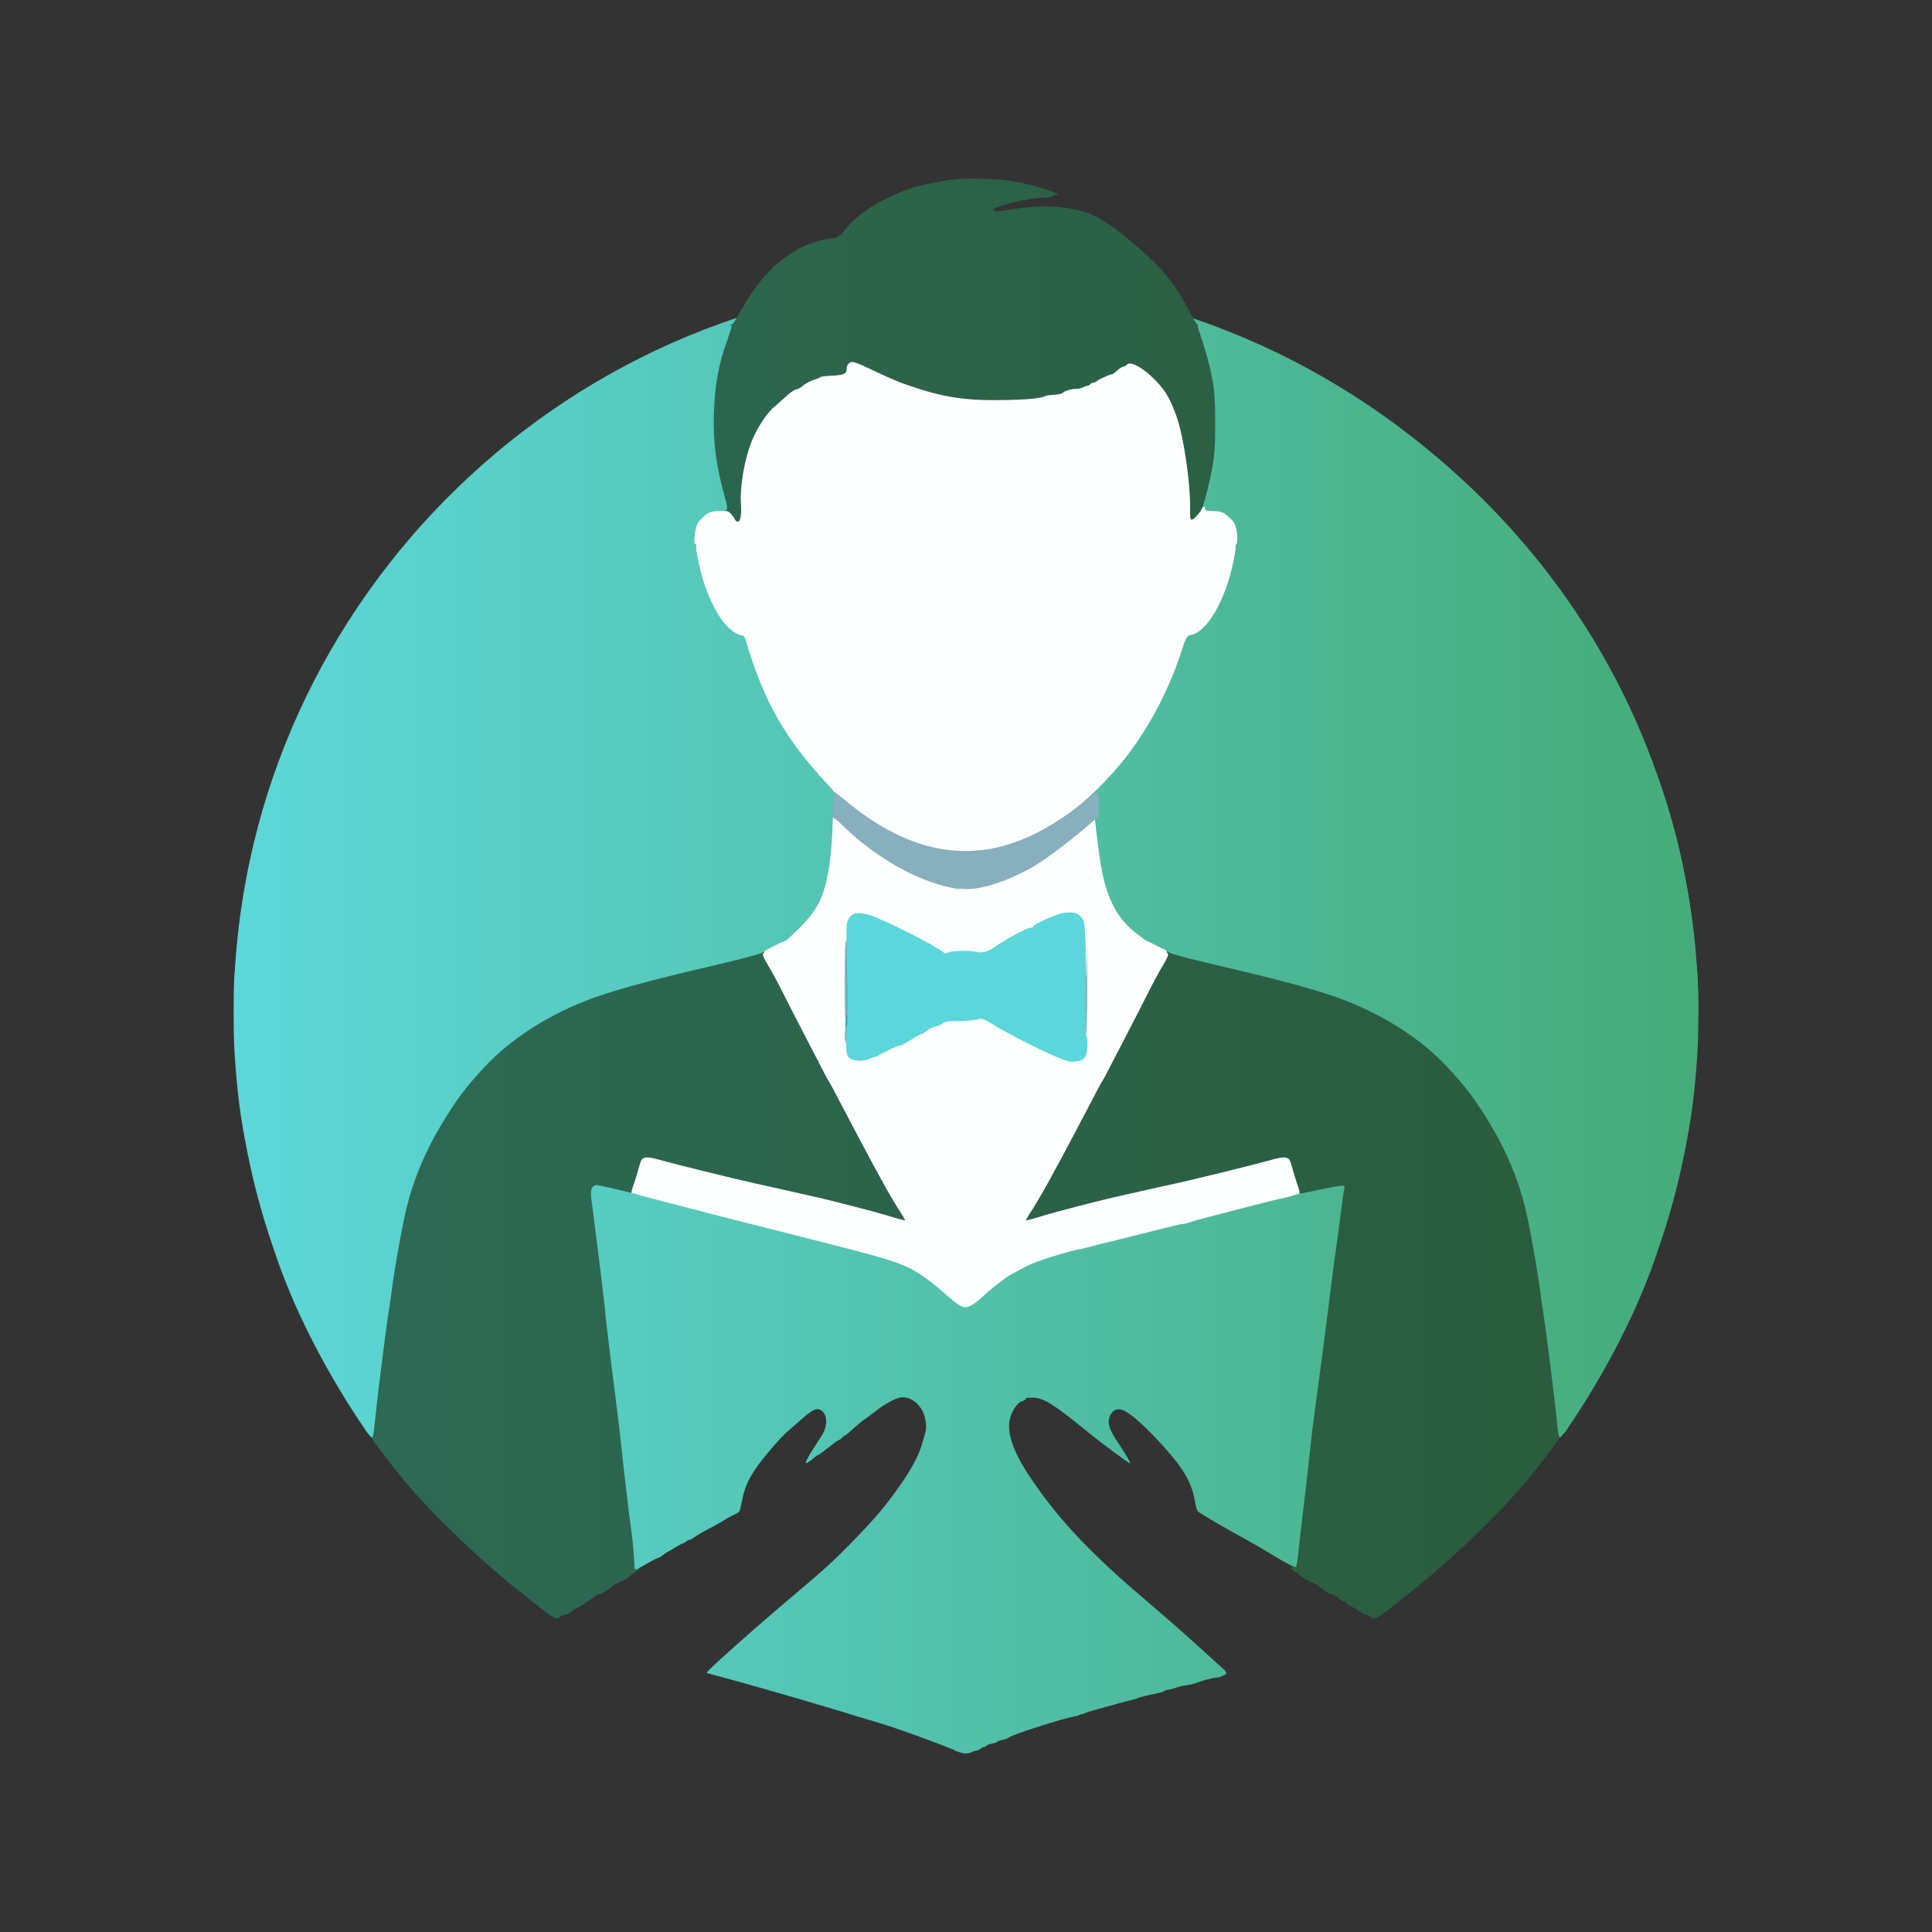 <?xml version="1.0" encoding="UTF-8"?>
<svg xmlns="http://www.w3.org/2000/svg" version="1.1" xmlns:xlink="http://www.w3.org/1999/xlink" viewBox="0 0 1007 1007">
  <rect x="0" y="0" width="1007" height="1007" fill="#333333" stroke="none"/>
  <defs>
    <style>
      .cls-1 {
        fill: url(#Gradiente_sem_nome_5);
      }

      .cls-2 {
        fill: url(#Gradiente_sem_nome_2);
      }

      .cls-3 {
        fill: url(#Gradiente_sem_nome);
      }

      .cls-4 {
        fill: #87afbe;
      }

      .cls-5 {
        fill: #24afcd;
      }

      .cls-6 {
        fill: url(#Gradiente_sem_nome_4);
      }

      .cls-7 {
        fill: url(#Gradiente_sem_nome_6);
      }

      .cls-8 {
        fill: url(#Gradiente_sem_nome_3);
      }

      .cls-9 {
        fill: #5bd6db;
      }

      .cls-10 {
        fill: url(#Gradiente_sem_nome_5-2);
      }

      .cls-11 {
        fill: #feffff;
      }
    </style>
    <linearGradient id="Gradiente_sem_nome_5" data-name="Gradiente sem nome 5" x1="122" y1="337.1" x2="885.2" y2="337.1" gradientUnits="userSpaceOnUse">
      <stop offset="0" stop-color="#5dd7d9"/>
      <stop offset="1" stop-color="#46ab7a"/>
    </linearGradient>
    <linearGradient id="Gradiente_sem_nome" data-name="Gradiente sem nome" x1="192.7" y1="338.5" x2="813.8" y2="338.5" gradientTransform="translate(0 1008) scale(1 -1)" gradientUnits="userSpaceOnUse">
      <stop offset="0" stop-color="#2d6955"/>
      <stop offset="1" stop-color="#2a5c3d"/>
    </linearGradient>
    <linearGradient id="Gradiente_sem_nome_2" data-name="Gradiente sem nome 2" x1="192.7" y1="825.5" x2="813.8" y2="825.5" gradientTransform="translate(0 1008) scale(1 -1)" gradientUnits="userSpaceOnUse">
      <stop offset="0" stop-color="#2d6955"/>
      <stop offset="1" stop-color="#2a5c3d"/>
    </linearGradient>
    <linearGradient id="Gradiente_sem_nome_3" data-name="Gradiente sem nome 3" x1="192.7" y1="338.5" x2="813.8" y2="338.5" gradientTransform="translate(0 1008) scale(1 -1)" gradientUnits="userSpaceOnUse">
      <stop offset="0" stop-color="#2d6955"/>
      <stop offset="1" stop-color="#2a5c3d"/>
    </linearGradient>
    <linearGradient id="Gradiente_sem_nome_4" data-name="Gradiente sem nome 4" x1="121.8" y1="548.7" x2="885.2" y2="548.7" gradientTransform="translate(0 1008) scale(1 -1)" gradientUnits="userSpaceOnUse">
      <stop offset="0" stop-color="#5dd7d9"/>
      <stop offset="1" stop-color="#46ab7a"/>
    </linearGradient>
    <linearGradient id="Gradiente_sem_nome_5-2" data-name="Gradiente sem nome 5" x1="121.8" y1="548.7" x2="885.2" y2="548.7" gradientTransform="translate(0 1008) scale(1 -1)" xlink:href="#Gradiente_sem_nome_5"/>
    <linearGradient id="Gradiente_sem_nome_6" data-name="Gradiente sem nome 6" x1="121.8" y1="242.4" x2="885.2" y2="242.4" gradientTransform="translate(0 1008) scale(1 -1)" gradientUnits="userSpaceOnUse">
      <stop offset="0" stop-color="#5dd7d9"/>
      <stop offset="1" stop-color="#46ab7a"/>
    </linearGradient>
  </defs>
  <!-- Generator: Adobe Illustrator 28.6.0, SVG Export Plug-In . SVG Version: 1.2.0 Build 709)  -->
  <g>
    <g id="Camada_1">
      <g>
        <path class="cls-1" d="M503.5,528l-381.5-12.8c6.9-204.5,176.9-368.9,381.5-368.9s381.7,172.3,381.7,381.7h-381.7Z"/>
        <g id="Camada_1-2" data-name="Camada_1">
          <g>
            <g>
              <path class="cls-11" d="M497.8,682c-1.2-.8-4.1-3.2-6.5-5.2-6.9-6-13.5-11-18.3-13.4-7.4-3.8-16.4-6.5-52-15.4-32.2-8-44.4-11.2-76-19.5-18.1-4.7-17.5-4.5-17.6-6.8-.1-1,.3-3.2.9-4.7,1.1-3.2,2.7-8.3,3.5-11.5.9-3.5,1.6-4,5.6-4s5.2.5,9.5,1.8c7,2,40.4,10.2,48.9,12,3.1.7,9.2,2,13.5,3s11.8,2.7,16.6,3.8c4.9,1.1,13.1,3.2,18.2,4.5,5.1,1.4,11.4,3,13.9,3.7s5.5,1.5,6.9,2c2,.6,3.2.4,1.9-.5-1-.6-11.9-20.2-22.8-41-11.8-22.5-13.4-25.5-13.8-26-.2-.2-2.4-4.3-4.8-9s-5.4-10.3-6.5-12.5-5.2-10-9-17.5c-3.8-7.4-8.1-15.6-9.5-18.2-5.2-9-5.8-11-3.5-13,1-1,10.3-5.7,11.2-5.7s3-2.5,6.2-5.7c10.1-9.8,13.6-16.5,15.9-30,1.5-8.6,1.6-10.4,2-19.8.2-5.9.9-8.8,2.1-8.9,1.7-.1,2.1.2,7,5,7.4,7.4,15.6,13.8,25,19.5,8.6,5.4,22.3,10.9,30.6,12.4,11.8,2.2,29.8-4.8,48-18.5,8-6,14-11,19.1-15.6,2.5-2.5,3.4-2.9,4.9-2.9s1.8.1,1.8,1.5c0,3.4,2.7,23.8,3.8,29,4.3,20.3,12.7,31,30.5,39,7.5,3.4,7.5,2.4-1.5,19-14,25.9-21.6,39.8-25.1,46.5-2,3.7-5.2,9.8-7.2,13.5s-5.8,10.9-8.5,16c-5.5,10.5-11.8,22-19.1,35.2-2.8,5-4.9,9-4.8,9.1,0,0,3.5-.8,7.7-2s8.5-2.4,9.8-2.8c13.5-3.5,20-5,23.5-5.5,2.3-.3,4.9-.9,5.7-1.2,2-.9,10.3-2.8,12.3-2.8s2.2-.3,3-.7c.7-.4,3-1,5-1.3s4.1-.8,4.7-1c2.2-.9,9.2-2.5,10.9-2.5s2-.2,2.1-.5c.2-.2,1.1-.5,2-.5s2.2-.3,2.8-.7,2.9-1.1,5.1-1.5c2.2-.5,4.5-1,5.2-1.3s2-.5,3-.5,2.2-.3,2.6-.7c.8-.7,11-3.3,12.8-3.3s1.2-.2,1.5-.5c.8-.8,10.2-3.2,13.2-3.4,1.9-.1,3,.7,3.3,2.5.3,1.5.9,4,1.3,5.7,1.3,5.5,1.8,9,1.8,12.2s0,3.2-2.1,4c-1.2.5-3.6,1.2-5.4,1.5-6,1.2-45,11.2-48.4,12.5-1.5.5-3.2,1-4,1s-4,.7-7.1,1.5c-3.2.8-10.3,2.7-16,4s-14.8,3.6-20.2,5c-5.5,1.4-11,2.7-12.2,3-7.1,1.5-21.5,6.1-25.2,8-7.9,4.1-10.1,5.3-11.4,6.2-4.2,3-9.5,7.3-12.7,10.3-4.6,4.3-6.8,5.5-10.5,5.5s-3.3-.2-5.1-1.5h0ZM563,550.5c2.2-1.9,2.3-2.8,2.3-18s-.2-14.5-.5-14.5-.5-5.8-.5-16.4c0-18.7-.2-20.4-3.2-23-1.3-1.2-2.2-1.5-3.8-1.5-3.2,0-15.8,5.2-17.4,7.2-.4.5-1,.8-1.5.8-1.8,0-12.5,5.8-19.8,10.8-4.5,3-4.9,3.1-11.4,1.8-3.8-.7-5-.8-8-.2-6.8,1.2-8.4,1.2-9.3.4-4-3.4-30.8-17-38.4-19.3-3.1-1-3.7-1-5-.5-2.1,1-3.6,3.5-4.1,6.8-.2,1.5-.4,16.2-.4,32.3,0,27.2.1,29.7,1,31.2,1.6,3.2,5.6,3.7,10.1,1.3.8-.4,1.9-.8,2.3-.8s1-.2,1.1-.5c.5-.7,9.6-5,10.7-5s1.8-.5,2.8-1.2,2-1.2,2-1.2c.1,0,1.5-.8,3-1.8s3.1-1.8,3.5-1.8,1.4-.5,2.1-1.2c1.8-1.5,4.4-2.8,5.5-2.8s1.9-.6,3.1-1.3c2.1-1.3,2.6-1.3,9-1.5,3.8,0,7.6-.3,8.7-.7,3.9-1,7-.7,9.8,1.2,7,4.5,24.1,13.5,32.7,17.2,8.2,3.5,11.2,4,13.5,2.2h0Z"/>
              <path class="cls-11" d="M492.6,444.9c-12.4-1.4-24.4-5.8-36.6-13.5-19.6-12.3-35.2-28.3-49.6-51.2-7.3-11.5-13.5-26-19.1-44.8-.5-1.9-.9-2.2-2.1-2.5-11-2.3-23.2-28-24-50.8-.3-8.3.2-10.5,3-13.1,3.7-3.6,5.1-4.1,11.3-4.1s5.9.1,6.3.3c.4.2,1.1,1,1.6,1.9.5,1.1.9,1.2,1.2.4.2-.7.3-3.4.1-6-.5-8.2,2-23.5,5.4-32.3,3-7.8,8.5-16.2,12.7-19.4,1-.8,3.4-2.9,5.4-4.8,2.4-2.2,4.4-3.6,5.4-3.8s2.5-1.1,3.5-1.9c1-.9,3.2-2.1,5-2.8,1.8-.6,3.7-1.4,4.2-1.7s3.5-.6,6.5-.8c6.4-.2,7.2-.7,7.2-3.6s1.1-3.5,4.6-3.5,3.7.4,6.5,1.7c17.4,8.1,22.2,10.1,32.9,13.4,5.2,1.6,14.4,3.4,22.1,4.2,11.5,1.3,34.4.4,37.3-1.5.4-.2,2.4-.6,4.5-.7,2.7-.1,4.1-.5,4.8-1.1,1.2-1.1,4.3-2,7-2s2.8-.4,3.5-.8c.8-.4,1.8-.8,2.2-.8s1.1-.4,1.5-.8c.3-.4,1-.8,1.5-.8s1.4-.4,2.1-.9c1.2-.9,7.1-3.6,8-3.6s1.5-.9,2.7-2,2.6-2,3.2-2,1.2-.4,1.5-.8c1.2-1.4,5.7-.9,9.2.9,3.7,1.9,10.7,8.5,13.3,12.4,7,10.4,10.8,25,13.1,50.5.3,4,.7,9,.7,11.1s.4,3.5,1.2,2.8c1.5-1.5,5-2.3,9.5-2.4,4.3,0,5.8.6,8.5,3.8,2.7,3,3.5,6,3.5,12.4,0,14.5-6.2,33.5-14.7,44.5-3.3,4.4-6.2,6.4-9.4,6.6-1.7.1-3.1,2.1-4.2,6-7.2,23-18.7,44.5-32.7,61.3-20.7,24.8-44.8,40.9-67.6,45.3-5.9,1.1-17.8,1.6-23.6,1h0v.3Z"/>
            </g>
            <g>
              <path class="cls-4" d="M440.5,542.2c-.4-2,0-7.5.5-8,.1-.2.6-.2,1.1,0,1.2.5.9,9.5-.4,9.7-.6,0-1-.3-1.2-1.7Z"/>
              <path class="cls-4" d="M564.5,521.8c.2-10.8.3-23,.3-27.3s.2-7.7.5-7.7.5,5.3.6,14.9c.1,9.9.3,10.1.4.6.2-12.2.3-10.4.4,12.4,0,17.7-.4,26.6-1.2,26.6s-1.1-6.5-1-19.6h0Z"/>
              <path class="cls-4" d="M440.6,531.3c-.4-1.5-.4-35,0-38.8.3-2.5.5-3,1.2-3s1,.8,1,20.7-.1,21-.3,21.5c-.5,1.2-1.5,1-1.9-.3h0Z"/>
              <path class="cls-4" d="M499.8,463.4c-18.7-2.6-42.1-15.2-59.7-32.3-5-4.9-6.2-5.6-6.2-3.9s-.4.7-.8.7c-.8,0-.8-.5-.5-3.9.2-2.1.3-5.5.3-7.8,0-3.4.1-3.9.9-3.9s3.1,1.9,5.8,4.1c26.4,22.2,51.6,30.6,77.3,25.9,16-3,32.5-11.5,50.7-26.4,2.4-2,4.9-3.6,5.4-3.6,1,0,1.1.4,1.4,5.9.2,3.2.5,7.7.6,10,.3,3.9.3,4.1-.7,4.1s-1.6-1.2-1.6-4.4-.2-2.1-.3-2.1-1.7,1.3-3.5,2.9c-8.2,7.4-23.9,19.4-30.5,23.1-15,8.5-29.1,12.7-38.6,11.4v.2Z"/>
            </g>
            <g>
              <path class="cls-5" d="M440.9,532.2c.2-3.5.5-4.1,1.6-3.6.6.2.8.9.6,3.4-.1,2.9-.2,3.2-1.4,3.3-1.1.2-1.1,0-1-3.1h.2Z"/>
              <path class="cls-5" d="M441.3,511.2c0-16.4,0-16.8,1-16.8s1,.3,1,16.8,0,16.8-1,16.8-1-.3-1-16.8Z"/>
            </g>
            <path class="cls-9" d="M554.8,552.5c-8.2-2.8-29.3-13.5-39.4-19.8-2.9-1.8-3.9-2-6.6-1.2-1,.3-4.9.6-8.7.7-6.6,0-7.1.2-9.2,1.5-1.2.8-2.6,1.3-3.1,1.3-1.1,0-3.7,1.3-5.5,2.8-.8.7-1.8,1.2-2.1,1.2s-2,.8-3.5,1.8-2.8,1.8-3,1.8-1,.5-2,1.2-2.2,1.2-2.8,1.2c-1,0-10.2,4.3-10.7,5-.1.2-.6.5-1,.5s-1.8.5-3,1c-3.1,1.5-7.5,1.8-9.9.8-3-1.2-3.4-2.7-3.2-11,.1-3.9.4-7.5.5-7.9.2-.6.1-18.1-.4-47.3,0-5.3.5-7,2.6-9,1.8-1.5,5.4-1.6,9.9,0,8.1,2.7,33.9,15.8,37.9,19.2.8.7,1.1.7,2.5.2,2.8-1.1,10.6-1.2,15.1-.3,2.7.5,5.3,0,8-1.8,7.3-5,18-10.8,19.8-10.8s1-.3,1.5-.8c.8-1,5.6-3.4,11-5.5,3.5-1.3,5.1-1.7,7.8-1.7s3.7.2,5.3,1.5c3.2,2.8,3.2,3.2,3.2,34.8s.2,28.2.5,28.2.5,1.8.5,4.2c0,6.5-1.5,8.6-6.3,9-2.1.2-3.7,0-5.7-.7h0Z"/>
            <g>
              <path class="cls-3" d="M280.4,837c-17.1-13-33.4-27.2-49.9-43.8-12.4-12.4-20.8-22.1-31.9-36.8-4.5-5.9-6.1-8.5-5.9-9,.2-.4.6-2.1.7-3.8,1.2-13,5.6-49,7.4-60.2.6-3.7,1.2-8.3,1.5-10.2,1.9-13.8,5.9-36.7,8.2-45.8,3.6-14.5,9.8-29.1,18-42.7,8-13.2,12.8-19.7,22.6-30.1,13.2-14,31.4-25.9,52.5-34.3,12.7-5,32.6-10.5,66.2-18.3,8.4-2,17.1-4.1,19.5-4.8,2.4-.7,5.5-1.4,7-1.5,1.9-.1,2.5.1,1.9.8-1,1.2-1,1.3,3.9,9.7,1.5,2.5,5.8,10.8,9.5,18.2,3.8,7.5,7.9,15.3,9,17.5s4.1,7.8,6.5,12.5,4.5,8.8,4.8,9c.4.5,1.9,3.3,13.8,26,11.8,22.4,19.2,35.8,24,43,1.2,1.9,2.2,3.6,2,3.7-.1,0-2.9-.6-6.1-1.6s-7.9-2.3-10.4-3c-16.6-4.4-25-6.5-31.8-8-4.2-1-11.2-2.5-15.5-3.5s-10.4-2.3-13.5-3c-8.5-1.8-41.8-10-48.9-12-9.4-2.7-11-2.4-12.1,2.2-.9,3.2-2.4,8.3-3.6,11.6-1,2.9-.9,3.9.4,3.9s.7.3.7.8c0,1.2-2.2,1-10.2-1s-8.2-1.9-9.5-2c-2.5-.4-2.4-1.4-1,8.3.4,2.9,1.5,11.5,2.5,19.2s2,16.7,2.5,20c.4,3.3,1.1,9.4,1.5,13.5.4,4.2,1,9.3,1.2,11.5.3,2.2,1.2,9.7,2,16.5.9,6.9,2,15.8,2.5,19.8s1.3,10.4,1.8,14.2,1.1,9.8,1.5,13.2c.4,3.5,1,9.3,1.5,13,1.2,11.5,3.2,27.7,3.5,28.5.1.4.5,4.8,1,9.7.5,6.2,1,9.1,1.4,9.3.5.3.4.6-.4,1.2-.5.5-1.1.8-1.4.8s-1.5,1-2.8,2.2c-1.5,1.3-3.5,2.5-4.8,2.9-1.5.4-3.8,1.8-5.9,3.5-2,1.6-4,2.9-4.5,2.9-1.2,0-2.7.8-4.9,2.6-1,.8-2,1.4-2.3,1.4s-1,.5-1.5,1-1,1-1.2,1c-.5,0-6,3.3-7,4.2-.5.4-1.4.8-2,.8s-1.5.3-2,.7c-2.2,2-2.9,1.7-12-5.2h0v-.2Z"/>
              <path class="cls-2" d="M382.6,269.8c-2.4-3-2.8-3.4-4.3-3.4s-1.5-.1-1.4-1.6c0-.9-.5-3.6-1.2-6.1-4-14-5.6-27.1-5.2-43,.5-15.9,1.9-24.9,6.2-38,2.2-6.9,2.9-8.1,4.2-8.4.9-.1,1.7-1.1,3.2-3.9,7.4-13.4,14.7-23,21.7-28.6,9.4-7.6,18.4-11.6,28.4-12.6,2.1-.3,4-1.5,5.6-3.6,6.4-8.7,19.4-17.1,34.8-22.4,4.5-1.6,16-3.9,22.8-4.7,6.4-.7,22.9-.3,29.2.7,6.8,1.1,12.8,2.6,19.8,5,5.3,1.8,6,2.1,4.5,2.2-1,0-2.1.4-2.5.9-.5.4-3,.8-6.5.9-3.2.2-6.2.6-6.6.9-.5.2-1.7.4-2.7.4-1.5,0-13.5,3.5-14.9,4.4-.2,0,0,.6.5.9.8.6,1.8.5,6.3-.3,16.5-2.9,31.7-2.4,42.4,1.5,8.1,2.9,18.3,10.4,32.3,23.4,8.7,8,15,16.6,21,28.3,1.7,3.3,3.4,6.2,3.8,6.4.4.2.6.6.4.9-.2.3.2,1.6.7,3.1,1.5,3.6,4.3,13.3,5.5,18.4,2.3,9.9,2.8,14.5,2.8,29.5s-.5,20.2-4.5,36c-2,7.8-2.4,8.8-4.8,11.5-3.4,3.7-4,3.3-3.8-2.9.3-13.6-3.4-38.9-7.4-49.5-3.5-9.5-6.2-13.6-12.3-19.5-6.2-5.8-11.7-8.5-13.4-6.4-.3.4-1,.8-1.5.8s-2,.9-3.2,2-2.4,2-2.7,2c-1,0-6.9,2.6-8,3.6-.7.5-1.7.9-2.1.9s-1.2.4-1.5.8-1,.8-1.5.8-1.5.4-2.2.8c-.8.4-2.3.8-3.5.8-2.7,0-5.8.9-7,2-.7.6-2.1.9-4.8,1.1-2.1.1-4.1.4-4.5.7-1.7,1-8.5,1.8-20.5,2-20.6.5-32.5-1.3-51.2-7.8-5.3-1.8-9.6-3.7-23.6-10.3-2-.9-4.3-1.7-5-1.7-1.9,0-3.1,1.4-3.1,3.6s-1,3.2-7.2,3.5c-3,.1-6,.4-6.5.8s-2.5,1.1-4.2,1.7c-1.8.6-4,1.9-5,2.8-1,.9-2.5,1.8-3.5,1.9-1,.2-3,1.6-5.4,3.8-2,1.9-4.5,4-5.4,4.8-4.1,3.1-9.7,11.6-12.7,19.4-3.4,8.9-5.8,22.9-5.2,31.5.4,5.5-.3,9.4-1.5,9.4s-1.3-.8-2-1.6h0v-.5Z"/>
              <path class="cls-8" d="M726.1,837c17.1-13,33.4-27.2,49.9-43.8,12.4-12.4,20.8-22.1,31.9-36.8,4.5-5.9,6.1-8.5,5.9-9-.2-.4-.6-2.1-.7-3.8-1.2-13-5.6-49-7.4-60.2-.6-3.7-1.2-8.3-1.5-10.2-1.9-13.8-5.9-36.7-8.2-45.8-3.6-14.5-9.8-29.1-18-42.7-8-13.2-12.8-19.7-22.6-30.1-13.2-14-31.4-25.9-52.5-34.3-12.7-5-32.6-10.5-66.2-18.3-8.4-2-17.1-4.1-19.5-4.8-2.4-.7-5.5-1.4-7-1.5-1.9-.1-2.5.1-1.9.8,1,1.2,1,1.3-3.9,9.7-1.5,2.5-5.8,10.8-9.5,18.2-3.8,7.5-7.9,15.3-9,17.5s-4.1,7.8-6.5,12.5-4.5,8.8-4.8,9c-.4.5-1.9,3.3-13.8,26-11.8,22.4-19.2,35.8-24,43-1.2,1.9-2.2,3.6-2,3.7,0,0,2.9-.6,6.1-1.6,3.2-1,7.9-2.3,10.4-3,16.6-4.4,25-6.5,31.8-8,4.2-1,11.2-2.5,15.5-3.5s10.4-2.3,13.5-3c8.5-1.8,41.8-10,48.9-12,9.4-2.7,11-2.4,12.1,2.2.9,3.2,2.4,8.3,3.6,11.6,1,2.9.9,3.9-.4,3.9s-.7.3-.7.8c0,1.2,2.2,1,10.2-1s8.2-1.9,9.5-2c2.5-.4,2.4-1.4,1,8.3-.4,2.9-1.5,11.5-2.5,19.2s-2,16.7-2.5,20c-.4,3.3-1.1,9.4-1.5,13.5-.4,4.2-1,9.3-1.2,11.5-.3,2.2-1.2,9.7-2,16.5-.9,6.9-2,15.8-2.5,19.8s-1.3,10.4-1.8,14.2-1.1,9.8-1.5,13.2c-.4,3.5-1,9.3-1.5,13-1.2,11.5-3.2,27.7-3.5,28.5,0,.4-.5,4.8-1,9.7-.5,6.2-1,9.1-1.4,9.3-.5.3-.4.6.4,1.2.5.5,1.1.8,1.4.8s1.5,1,2.8,2.2c1.5,1.3,3.5,2.5,4.8,2.9,1.5.4,3.8,1.8,5.9,3.5,2,1.6,4,2.9,4.5,2.9,1.2,0,2.7.8,4.9,2.6,1,.8,2,1.4,2.3,1.4s1,.5,1.5,1,1,1,1.2,1c.5,0,6,3.3,7,4.2.5.4,1.4.8,2,.8s1.5.3,2,.7c2.2,2,2.9,1.7,12-5.2h0v-.2Z"/>
            </g>
            <g>
              <path class="cls-6" d="M191.6,747c-20-29-36.8-61.2-46.8-89.7-7.7-21.9-11.8-36.8-15.7-55.9-3.8-19-5.4-31-6.8-52-.7-9.3-.7-35.2,0-42,.2-2.8.7-8.3,1-12,1.4-17.3,5.8-43,10.1-59.5,3.6-13.8,6.4-22.6,12.1-38.2,28.8-79,85.9-148.2,158.6-192.2,1.6-.9,3.7-2.3,4.7-2.9,6.8-4.4,28.5-15.4,43.4-21.8,3-1.3,6.6-2.9,8-3.5,3.5-1.6,20.1-7.8,20.8-7.8s.5.9-2,8c-4.5,12.4-6.4,23.1-6.9,38.2-.5,14.7,1.2,27.3,5.6,43.1,2.1,7.5,2,7.6-2.9,7.6s-6,.9-9.3,4.1c-1.8,1.7-2.2,2.5-2.9,5.5-.8,3.5-.9,7.2-.1,7.6s.4,1,.4,2c0,2.6,1.9,11.1,3.5,16.6,5.4,16.8,12.9,27.5,20.2,29,1.2.2,1.6.6,2.1,2.5,9.6,32.4,20.3,51,43,75.5,2.5,2.8,3.9,4.5,3.4,4.5s-.8.7-.9,4.4c-.2,17.9-.8,26.5-2.5,36.4-2.4,13.6-5.8,20.2-15.9,30.1-3.2,3.1-6,5.7-6.2,5.7-.8,0-10.1,4.6-11.1,5.5-.5.5-1.5,1-2.2,1.2s-3.1.9-5.5,1.6-11.1,2.8-19.5,4.8c-33.6,7.8-53.5,13.3-66.2,18.3-21.1,8.4-39.2,20.2-52.4,34.3-9.8,10.5-14.6,16.8-22.6,30.1-8.2,13.6-14.4,28.2-18,42.7-2.3,9.2-6.4,32-8.2,45.8-.2,2-.9,6.5-1.5,10.2-1.2,8.1-4.6,34.5-6.1,48-.6,5.3-1.2,11.2-1.4,12.9s-.6,3.3-.9,3.5c-.2.3-1.2-.7-2.4-2.3h0Z"/>
              <path class="cls-10" d="M815.4,747c20-29,36.8-61.2,46.8-89.7,7.7-21.9,11.8-36.8,15.7-55.9,3.8-19,5.4-31,6.8-52,.7-9.3.7-35.2,0-42-.2-2.8-.7-8.3-1-12-1.4-17.3-5.8-43-10.1-59.5-3.6-13.8-6.4-22.6-12.1-38.2-28.8-79-85.9-148.2-158.6-192.2-1.6-.9-3.7-2.3-4.7-2.9-6.8-4.4-28.5-15.4-43.4-21.8-3-1.3-6.6-2.9-8-3.5-3.5-1.6-20.1-7.8-20.8-7.8s-.5.9,2,8c4.5,12.4,6.4,23.1,6.9,38.2.5,14.7-1.2,27.3-5.6,43.1-2.1,7.5-2,7.6,2.9,7.6s6,.9,9.3,4.1c1.8,1.7,2.2,2.5,2.9,5.5.8,3.5.9,7.2,0,7.6-.2.1-.4,1-.4,2,0,2.6-1.9,11.1-3.5,16.6-5.4,16.8-12.9,27.5-20.2,29-1.2.2-1.6.6-2.1,2.5-9.6,32.4-20.3,51-43,75.5-2.5,2.8-3.9,4.5-3.4,4.5s.8.7.9,4.4c.2,17.9.8,26.5,2.5,36.4,2.4,13.6,5.8,20.2,15.9,30.1,3.2,3.1,6,5.7,6.2,5.7.8,0,10.1,4.6,11.1,5.5.5.5,1.5,1,2.2,1.2s3.1.9,5.5,1.6,11.1,2.8,19.5,4.8c33.6,7.8,53.5,13.3,66.2,18.3,21.1,8.4,39.2,20.2,52.4,34.3,9.8,10.5,14.6,16.8,22.6,30.1,8.2,13.6,14.4,28.2,18,42.7,2.3,9.2,6.4,32,8.2,45.8.2,2,.9,6.5,1.5,10.2,1.2,8.1,4.6,34.5,6.1,48,.6,5.3,1.2,11.2,1.4,12.9s.6,3.3.9,3.5c.2.3,1.2-.7,2.4-2.3h0Z"/>
              <path class="cls-7" d="M497.3,912.1c-11.8-4.8-30.4-11.5-39.5-14.2-5.6-1.7-15.8-4.7-22.5-6.8-22.2-6.7-51.1-14.9-62.2-17.8-2.5-.7-4.6-1.2-4.7-1.3-.5-.4,8.9-9,26-24,10.9-9.4,11.7-10.1,22.2-19,12.5-10.5,16.5-14.2,26.3-24,11.2-11.5,16.4-17.3,23.3-26.7,7.5-10.3,12-18,14-24.5,2.6-8.3,2.6-8.5,2.4-12-.5-4.2-1.6-6.9-4.2-9.8-2.5-2.7-6-4.1-9.1-3.6-2.8.5-8.7,3.7-13,7.2-2,1.5-4.5,3.5-5.8,4.3-1.2.8-3.9,3-5.9,4.9-2,1.8-3.8,3.3-4,3.3s-1,.5-1.6,1.2-1.4,1.2-1.6,1.2-1.8,1-3.3,2.2c-4.3,3.4-7.5,5.8-7.9,5.8s-1.4.9-2.7,2c-2.1,1.8-3.5,2.5-3.5,1.8s2.8-5.7,5.2-9.2c1.5-2.2,3.2-5,3.8-6,2.4-4.6,2.1-9.5-.6-11.7-2.4-2-4.9-.9-11.6,5.2-2,1.8-4.8,4.2-6.1,5.3-3.8,3.2-13.2,14.2-17,19.8-3.9,5.8-5.8,10.3-7,16.9-.5,2.6-1.1,5-1.4,5.3s-1.6,1.2-3.1,1.8c-1.5.7-3.9,2-5.3,3-1.5.9-3.8,2.2-5.1,2.9-3.6,1.8-8,4.3-10,5.7s-2.1,1.2-2.4,1.2-1.1.5-1.8,1c-.7.5-1.5,1-1.8,1s-2,.9-3.8,2-3.5,2.2-4,2.3c-.4.2-1.5,1-2.5,1.8s-2.1,1.4-2.5,1.4-2.9,1.3-5.8,3c-2.8,1.7-5.5,3-5.8,3s-.7-.5-.7-1.1c0-3.2-.9-13.7-1.5-17.9-.7-4.8-2.1-16.1-3.5-28.5-.8-6.5-1.5-13.2-3-26.8-.4-3.5-1.2-9.8-1.7-13.8s-1.6-12.8-2.5-19.8c-.8-6.8-1.7-14.3-2-16.5-.2-2.2-.9-7.3-1.2-11.5-1-8.8-2.1-18.5-7.1-57.4q-1-7.8,3.7-6.9c4.1.8,17,3.8,20.4,4.8,2.4.8,10.4,2.8,42.2,11.1,7.9,2,29.5,7.5,48.2,12.2,35.6,9,44.6,11.6,52,15.4,4.8,2.5,11.5,7.3,18.3,13.4,5.4,4.8,8.3,6.7,10.1,6.7s5.1-1.8,9-5.5c3.1-3,8.5-7.2,12.7-10.3,1.3-.9,3.5-2.1,11.4-6.2,3.8-2,18.2-6.5,25.2-8,1.2-.2,6.8-1.5,12.2-3,5.5-1.3,14.6-3.6,20.2-5,5.7-1.4,12.8-3.2,16-4s6.3-1.5,7.1-1.5,2.5-.5,4-1c2.5-1,9.7-2.8,35.7-9.5,5.2-1.3,10.8-2.7,12.5-3s3.9-.9,5-1.3c1.1-.4,2.7-.8,3.5-1,.8,0,5.3-1,10-2s9.6-1.9,10.9-2c2.3-.2,2.4-.2,2.2,1-.3,1.2-1.3,8.9-2.5,18.2-.4,3-1.2,9.7-2,14.8s-2.4,18.2-3.8,29.2c-2.5,20-4.1,32-6,45.8-1.2,8.7-2.7,20.5-4,32.5-.5,4.8-1.5,13.6-2.2,19.5-2.4,20.3-2.8,23.8-3.5,30.4-.3,3.7-.9,6.9-1.2,7.2-.5.5-5.5-2-15.2-8-2.9-1.8-7.4-4.3-10-5.8-10.5-5.7-25.3-14.3-26-15.2-.5-.5-1.1-2.7-1.4-4.8-1.5-9.4-5.5-16.7-15.5-27.9-9.5-10.7-17.8-18.3-22.1-20-2.9-1.2-5.5,0-6.8,3-1.5,3.7-.5,7,4.7,14.7,4.2,6.2,6.3,10,5.7,10s-14.2-10-23-17.2c-16.8-13.7-22.2-17-27.5-17s-3.2.3-3.7.8c-.5.4-1.6,1-2.4,1.2-2,.7-4.6,4.5-5.7,8.2-2.2,7.3,1.2,17.5,9.9,30.6,13.9,21,30.3,38.7,57.1,61.7,18.7,16,23.5,20.2,44,38.9,1.7,1.5,2,2.5,1,3-.8.3-1.9.8-2.3,1-.5.2-1.5.5-2.2.5-1.7,0-7.5,1.5-10.7,2.8-1.2.5-3.6,1-5.2,1.2s-3.9.8-5,1.2-3,.9-4.2,1.1c-1.2.2-2.2.5-2.3.8-.2.2-1.5.7-3.2,1-6,1.2-9.8,2.2-10.3,2.5-.2.2-1.8.7-3.2,1s-4.7,1.2-7,1.8c-2.3.7-5,1.5-6,1.7-5.8,1.5-11.3,3.2-11.8,3.5-.2.2-1,.5-1.5.5s-1.2.2-1.4.5c-.2.2-1.3.5-2.5.7-5,.7-31.7,9.2-33.7,10.8-.7.5-2.2,1.1-3.4,1.3s-2.5.6-2.8,1c-.4.3-1.5.8-2.8,1-1.2.2-2.5.6-2.8,1s-.9.7-1.3.7-1.3.5-2,1-1.7,1-2.1,1-1.7.3-2.6.8c-2.6,1-4,.9-8.9-1h0v-.2Z"/>
            </g>
          </g>
        </g>
      </g>
    </g>
  </g>
</svg>